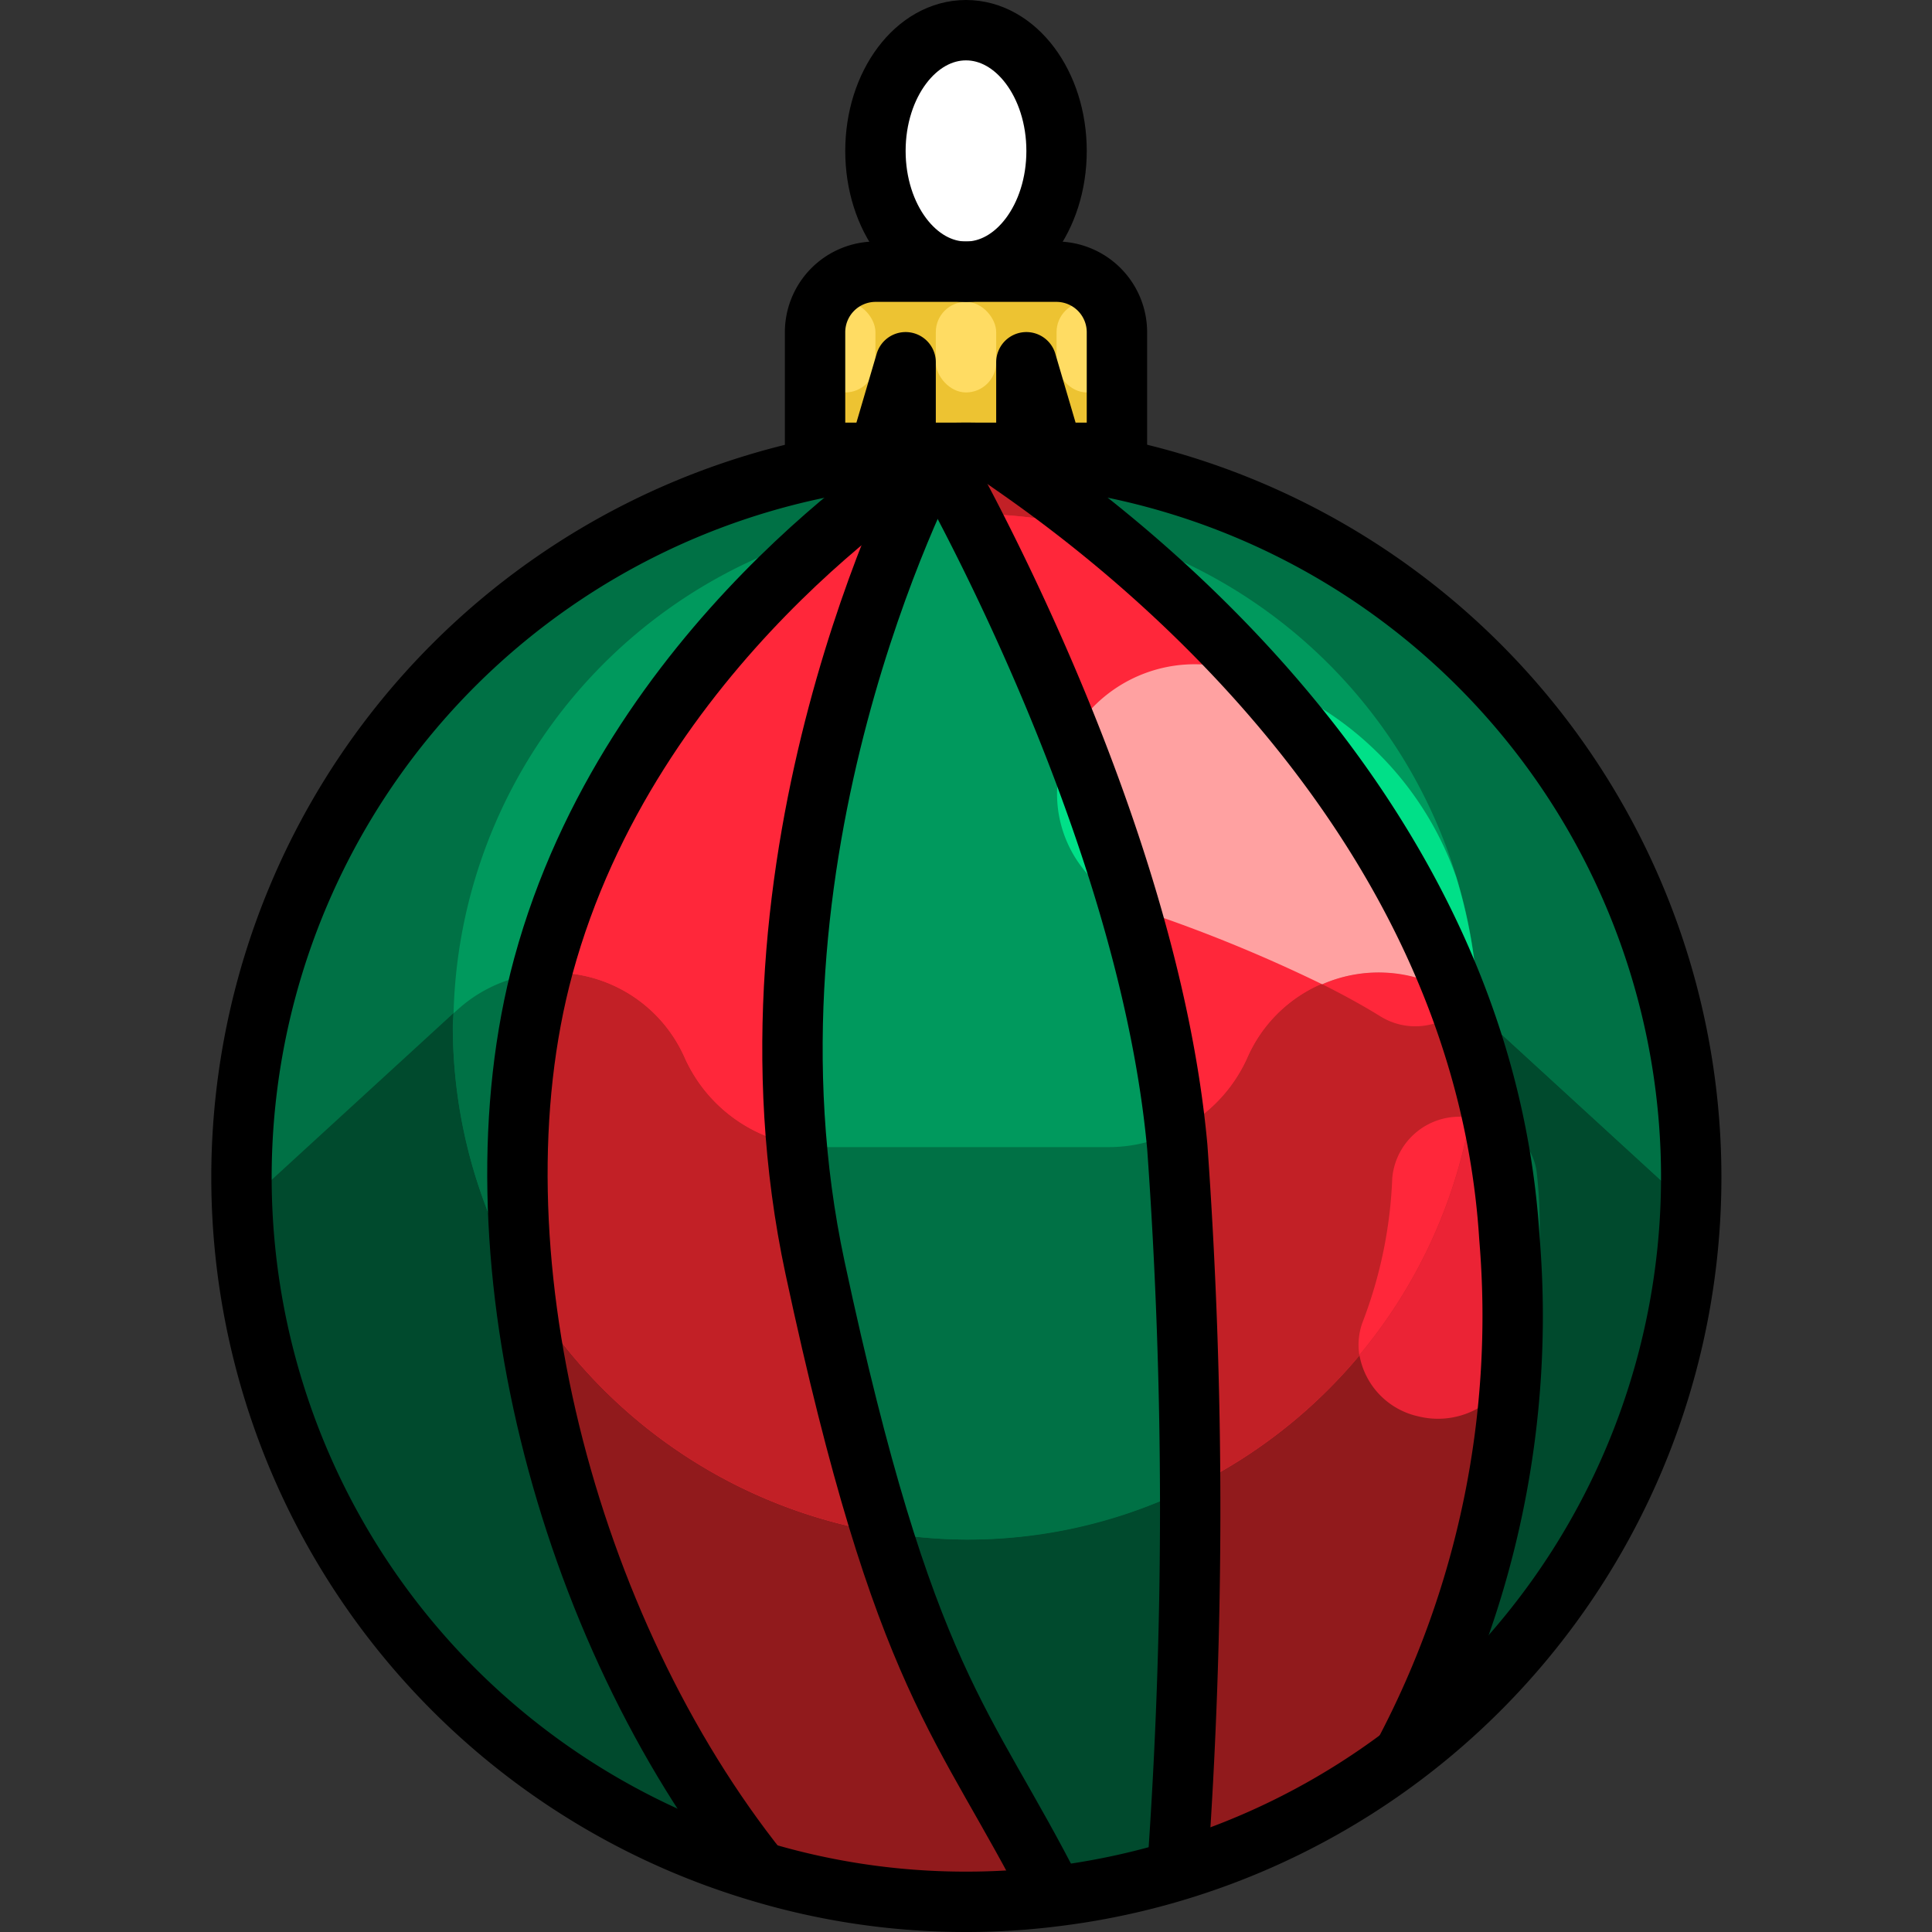 <?xml version="1.0" ?><svg viewBox="0 0 64 64" xmlns="http://www.w3.org/2000/svg"><rect x="0" y="0" width="64" height="64" fill="#333333" stroke="none"/><g data-name="21-Christmas Balls" id="_21-Christmas_Balls"><path d="M32,15A24,24,0,1,1,8,39,24.006,24.006,0,0,1,32,15Z" style="fill:#df2d3d"/><path d="M37,11v4H35.62a1,1,0,0,1-.9-.55L34,12v2a1,1,0,0,1-1,1H31a1,1,0,0,1-1-1V12l-.72,2.45a1,1,0,0,1-.9.55H27V11a2.006,2.006,0,0,1,2-2h6A2.006,2.006,0,0,1,37,11Z" style="fill:#edc332"/><ellipse cx="32" cy="5" rx="3" ry="4" style="fill:#fff"/><path d="M34.72,14.45,34,12v2a1,1,0,0,1-1,1H32a24.082,24.082,0,0,1,5,.526V15H35.62A1,1,0,0,1,34.72,14.45Z" style="fill:#8a0314"/><path d="M31,15a1,1,0,0,1-1-1V12l-.72,2.45a1,1,0,0,1-.9.55H27v.526A24.082,24.082,0,0,1,32,15Z" style="fill:#8a0314"/><rect height="3" rx="1" ry="1" style="fill:#ffdc63" width="2" x="31" y="10"/><rect height="3" rx="1" ry="1" style="fill:#ffdc63" width="2" x="35" y="10"/><rect height="3" rx="1" ry="1" style="fill:#ffdc63" width="2" x="27" y="10"/><path d="M30.96,15.03C30.31,15.43,20.89,21.39,18,32c-2.53,9.31.72,21.93,7.17,30a23.991,23.991,0,0,1,5.79-46.97Z" style="fill:#007145"/><path d="M33.03,15.03A23.991,23.991,0,0,1,46.5,58.12,31.017,31.017,0,0,0,50,41C49,25,33.79,15.66,33.03,15.03Z" style="fill:#007145"/><path d="M31.02,15.02c.27.48,7,12.21,7.98,22.98a168.43,168.43,0,0,1,0,23.96,23.947,23.947,0,0,1-4.09.86C31.96,56.98,29.97,55.86,27,42c-2.92-13.62,3.62-26.3,3.98-26.97l.01-.01Z" style="fill:#007145"/><path d="M30.98,15.03C30.62,15.7,24.08,28.38,27,42c2.97,13.86,4.96,14.98,7.91,20.82A23.2,23.2,0,0,1,32,63a23.7,23.7,0,0,1-6.83-1c-6.45-8.07-9.7-20.69-7.17-30,2.89-10.61,12.31-16.57,12.96-16.97h.01C30.98,15.02,30.98,15.03,30.98,15.03Z" style="fill:#ff273a"/><path d="M33.03,15.03C33.79,15.66,49,25,50,41a31.017,31.017,0,0,1-3.5,17.12A24.112,24.112,0,0,1,39,61.96,168.43,168.43,0,0,0,39,38c-.98-10.77-7.71-22.5-7.98-22.98.32-.01.65-.02.98-.02C32.35,15,32.69,15.01,33.03,15.03Z" style="fill:#ff273a"/><path d="M30.96,15.03c-.244.01-.486.031-.728.049.234-.017.471-.026.707-.036Z" style="fill:#007145"/><path d="M25.087,61.972c.028.008.055.02.083.028l0,0Z" style="fill:#007145"/><path d="M46.5,58.12c.3-.225.584-.461.87-.7-.278.232-.566.45-.854.669Z" style="fill:#007145"/><path d="M34.91,62.82c.031,0,.061-.011.092-.015l-.094.011Z" style="fill:#007145"/><path d="M31.031,15.039l-.011-.019h-.03l-.01.01-.006.011Z" style="fill:#007145"/><path d="M38.773,62.018c.074-.022.152-.035.227-.058v-.011Z" style="fill:#007145"/><path d="M25.17,62l.065.017L25.167,62Z" style="fill:#ff273a"/><path d="M30.974,15.041l.006-.011s0-.01-.01,0h-.01l-.021.013Z" style="fill:#ff273a"/><path d="M34.78,62.832c.043-.005.087-.007.13-.012l0,0Z" style="fill:#ff273a"/><path d="M39,61.96c.073-.022.142-.053.215-.076L39,61.949Z" style="fill:#ff273a"/><path d="M46.3,58.257c.064-.048.134-.089.2-.137l.016-.031C46.444,58.144,46.375,58.2,46.3,58.257Z" style="fill:#ff273a"/><path d="M34.379,62.882c.134-.014.267-.034.4-.05-.135.016-.272.025-.407.038Z" style="fill:#d79d44"/><path d="M35.4,62.756,35.4,62.74c-.132.018-.26.048-.394.065C35.135,62.788,35.269,62.774,35.4,62.756Z" style="fill:#d79d44"/><path d="M39.513,61.793v-.016c-.1.033-.2.074-.3.107C39.314,61.852,39.415,61.825,39.513,61.793Z" style="fill:#d79d44"/><path d="M38.519,62.1c.085-.024.169-.053.254-.078-.085.025-.172.042-.256.066Z" style="fill:#d79d44"/><path d="M29.964,15.092l-.007,0c.091-.007.184-.012.275-.018C30.143,15.085,30.053,15.085,29.964,15.092Z" style="fill:#d79d44"/><path d="M24.358,61.749c.24.081.485.149.729.223-.255-.077-.5-.172-.753-.256Z" style="fill:#d79d44"/><path d="M25.64,62.141a.109.109,0,0,0,0-.018c-.134-.037-.273-.066-.406-.106C25.37,62.057,25.5,62.1,25.64,62.141Z" style="fill:#d79d44"/><path d="M30.232,15.079c-.091.006-.184.011-.275.018A24,24,0,0,0,8,39c0,.324.027.642.04.963l6.982-6.4A16.983,16.983,0,0,1,26.4,17.965q.558-.195,1.132-.351a29.262,29.262,0,0,1,3.41-2.571C30.7,15.053,30.466,15.062,30.232,15.079Z" style="fill:#007145"/><path d="M31.031,15.039l-.057,0c-.088.165-.466.9-.975,2.087.192-.023.385-.04.579-.056.316-.027.637-.04.958-.049.156,0,.308-.023.464-.023.031,0,.06,0,.091,0C31.51,15.884,31.112,15.183,31.031,15.039Z" style="fill:#007145"/><path d="M30.939,15.043a29.262,29.262,0,0,0-3.41,2.571c.371-.1.741-.2,1.121-.28.25-.05.507-.078.761-.116.2-.03.39-.067.588-.09.509-1.189.887-1.922.975-2.087Z" style="fill:#c22026"/><path d="M33.972,15.092l-.007-.005c-.326-.027-.653-.049-.982-.062l0,0h.05C33.346,15.043,33.659,15.067,33.972,15.092Z" style="fill:#d79d44"/><path d="M46.12,58.4c.062-.045.12-.1.182-.142-.061.045-.126.085-.188.13Z" style="fill:#d79d44"/><path d="M47.446,57.36v0l-.077.062C47.4,57.4,47.421,57.381,47.446,57.36Z" style="fill:#d79d44"/><path d="M48.978,33.563l0,.043c0,.132.02.261.02.394,0,.369-.032.73-.055,1.093A26.575,26.575,0,0,1,50,41a31.014,31.014,0,0,1-3.484,17.089c.288-.219.576-.437.854-.669l.077-.062a23.941,23.941,0,0,0,8.524-17.385Z" style="fill:#004a2d"/><path d="M32,51a16.963,16.963,0,0,1-2.222-.162c-.187-.024-.372-.054-.557-.085,1.888,6.044,3.532,7.8,5.687,12.063L35,62.805c.134-.017.262-.047.394-.065a23.93,23.93,0,0,0,3.121-.656c.084-.024.171-.041.256-.066L39,61.949c.042-.573.436-6.025.443-12.683-.165.081-.33.164-.5.24A16.925,16.925,0,0,1,32,51Z" style="fill:#004a2d"/><path d="M16.761,41.5A16.893,16.893,0,0,1,15,34c0-.148.018-.29.022-.437l-6.982,6.4A23.967,23.967,0,0,0,24.334,61.716c.251.084.5.179.753.256l.08.024a38.909,38.909,0,0,1-7.8-19.374C17.151,42.256,16.95,41.882,16.761,41.5Z" style="fill:#004a2d"/><path d="M33.972,15.092c-.313-.025-.626-.049-.942-.062.216.179,1.6,1.061,3.484,2.6.415.114.823.245,1.225.389A16.984,16.984,0,0,1,48.978,33.563l6.993,6.41c.013-.323.029-.646.029-.973A23.991,23.991,0,0,0,33.972,15.092Z" style="fill:#007145"/><path d="M28.676,50.67a17,17,0,0,1-10.69-7.054c-.22-.321-.42-.657-.619-.994A38.909,38.909,0,0,0,25.167,62l.068.021c.133.04.272.069.406.106A23.676,23.676,0,0,0,32,63a23.171,23.171,0,0,0,2.373-.13c.135-.013.272-.022.407-.038l.128-.016c-2.155-4.266-3.8-6.019-5.687-12.063C29.04,50.724,28.855,50.706,28.676,50.67Z" style="fill:#911a1c"/><path d="M50,41a26.575,26.575,0,0,0-1.055-5.907q-.047.717-.15,1.415a16.994,16.994,0,0,1-8.85,12.516c-.164.087-.334.16-.5.242-.007,6.658-.4,12.11-.443,12.683l.214-.065c.1-.033.2-.074.3-.107a24.078,24.078,0,0,0,6.6-3.39c.062-.045.127-.085.188-.13s.142-.113.214-.168A31.014,31.014,0,0,0,50,41Z" style="fill:#911a1c"/><path d="M33.03,15.03h-.05C32.657,15.01,32.333,15,32,15s-.66.01-.98.02l.011.019c.081.144.479.845,1.06,1.966.2,0,.384.021.577.029a17.046,17.046,0,0,1,2.645.294c.407.081.8.188,1.2.3C34.626,16.091,33.246,15.209,33.03,15.03Z" style="fill:#c22026"/><path d="M48.98,33.606l0-.043-.022-.02C48.964,33.564,48.973,33.585,48.98,33.606Z" style="fill:#007145"/><path d="M17.417,32.308a4.7,4.7,0,0,0-2.282,1.151l-.113.1c0,.147-.022.289-.022.437a16.893,16.893,0,0,0,1.761,7.5c.189.383.39.757.606,1.123a28.9,28.9,0,0,1,.58-10.388A4.757,4.757,0,0,0,17.417,32.308Z" style="fill:#007145"/><path d="M38.945,37.486a4.892,4.892,0,0,1-.485.2A4.979,4.979,0,0,1,36.751,38h-9.5c-.115,0-.226-.017-.34-.025a5.184,5.184,0,0,1-.516-.056A33.306,33.306,0,0,0,27,42c.8,3.728,1.527,6.529,2.221,8.753.185.031.37.061.557.085a16.5,16.5,0,0,0,9.168-1.332c.168-.076.333-.159.5-.24,0-3.6-.105-7.546-.444-11.266C38.984,37.829,38.963,37.657,38.945,37.486Z" style="fill:#007145"/><path d="M48.98,33.606c-.007-.021-.016-.042-.024-.063l-.091-.084a4.9,4.9,0,0,0-.643-.487q.4,1.033.723,2.121C48.968,34.73,49,34.369,49,34,49,33.867,48.983,33.738,48.98,33.606Z" style="fill:#007145"/><path d="M37.739,18.014c-.4-.144-.81-.275-1.225-.389,3.559,2.893,8.921,8.115,11.708,15.347a4.9,4.9,0,0,1,.643.487l.091.084.022.02A16.984,16.984,0,0,0,37.739,18.014Z" style="fill:#00995d"/><path d="M26.4,17.965a16.983,16.983,0,0,0-11.375,15.6l.113-.1a4.7,4.7,0,0,1,2.282-1.151,4.757,4.757,0,0,1,.53-.074c.02-.077.032-.158.053-.234,1.845-6.772,6.343-11.639,9.529-14.386Q26.955,17.77,26.4,17.965Z" style="fill:#00995d"/><path d="M32,17c-.156,0-.308.019-.464.023-.321.009-.642.022-.958.049-.194.016-.387.033-.579.056a44.987,44.987,0,0,0-3.606,20.791,5.184,5.184,0,0,0,.516.056c.114.008.225.025.34.025h9.5a4.979,4.979,0,0,0,1.709-.314,4.892,4.892,0,0,0,.485-.2c-.874-8.135-4.894-16.7-6.854-20.481C32.06,17,32.031,17,32,17Z" style="fill:#00995d"/><path d="M26.393,37.919a5.189,5.189,0,0,1-.515-.115,5,5,0,0,1-3.2-2.773h0a4.725,4.725,0,0,0-4.218-2.811,4.662,4.662,0,0,0-.515.014,28.9,28.9,0,0,0-.58,10.388c.2.337.4.673.619.994a17,17,0,0,0,10.69,7.054c.179.036.364.054.545.083C28.527,48.529,27.8,45.728,27,42A33.306,33.306,0,0,1,26.393,37.919Z" style="fill:#c22026"/><path d="M48.222,32.972a4.724,4.724,0,0,0-6.9,2.059h0a4.984,4.984,0,0,1-2.375,2.455c.018.171.039.343.055.514.339,3.72.448,7.668.444,11.266.167-.082.337-.155.5-.242A16.994,16.994,0,0,0,48.8,36.508q.1-.7.15-1.415Q48.622,34.006,48.222,32.972Z" style="fill:#c22026"/><path d="M29.411,17.218c-.254.038-.511.066-.761.116-.38.076-.75.179-1.121.28C24.343,20.361,19.845,25.228,18,32c-.021.076-.033.157-.053.234a4.662,4.662,0,0,1,.515-.014,4.725,4.725,0,0,1,4.218,2.811h0a5,5,0,0,0,3.2,2.773,5.189,5.189,0,0,0,.515.115A44.987,44.987,0,0,1,30,17.128C29.8,17.151,29.607,17.188,29.411,17.218Z" style="fill:#ff273a"/><path d="M36.514,17.625c-.4-.109-.794-.216-1.2-.3a17.046,17.046,0,0,0-2.645-.294c-.193-.008-.382-.028-.577-.029,1.96,3.783,5.98,12.346,6.854,20.481a4.984,4.984,0,0,0,2.375-2.455h0a4.724,4.724,0,0,1,6.9-2.059C45.435,25.74,40.073,20.518,36.514,17.625Z" style="fill:#ff273a"/><path d="M50.91,38.87a1.9,1.9,0,0,0-.877-1.413,2.5,2.5,0,0,0-.571-.293A26.174,26.174,0,0,1,50,41a36.634,36.634,0,0,1-.006,4.681,4.833,4.833,0,0,0,.558-1.269A16.025,16.025,0,0,0,50.91,38.87Z" style="fill:#007145"/><path d="M50,41a26.174,26.174,0,0,0-.538-3.836,2.8,2.8,0,0,0-.55-.133c-.068-.009-.138-.012-.208-.016a16.946,16.946,0,0,1-3.671,7.873A2.533,2.533,0,0,0,46.99,46.92a2.694,2.694,0,0,0,2.451-.616l.019-.014a2.858,2.858,0,0,0,.534-.609A36.634,36.634,0,0,0,50,41Z" style="fill:#eb2335"/><path d="M48.52,37a2.23,2.23,0,0,0-2.4,2.03,14.879,14.879,0,0,1-.99,4.79,2.174,2.174,0,0,0-.1,1.068A16.946,16.946,0,0,0,48.7,37.015C48.642,37.011,48.583,37,48.52,37Z" style="fill:#ff273a"/><path d="M48.245,29.073a10.781,10.781,0,0,0-5.69-6.269c-.318-.145-.653-.279-1-.4a34.456,34.456,0,0,1,6.669,10.57c.056.144.1.3.151.443a1.866,1.866,0,0,0,.358-.438,1.809,1.809,0,0,0,.181-.435A16.911,16.911,0,0,0,48.245,29.073Z" style="fill:#00e088"/><path d="M35.2,25.1a4,4,0,0,0,1.557,4.5,4.423,4.423,0,0,0,.634.378c-.57-1.942-1.233-3.81-1.912-5.532A4.043,4.043,0,0,0,35.2,25.1Z" style="fill:#00e088"/><path d="M48.222,32.972a4.662,4.662,0,0,0-4.418-.366c.679.339,1.329.694,1.926,1.064a2.192,2.192,0,0,0,2.211.055,2.114,2.114,0,0,0,.432-.31C48.32,33.27,48.278,33.116,48.222,32.972Z" style="fill:#ff273a"/><path d="M41.553,22.4c-.2-.073-.407-.148-.623-.212-.11-.033-.223-.047-.334-.071a4.7,4.7,0,0,0-4.7,1.661l-.06.09c-.013.017-.022.034-.034.051a4.084,4.084,0,0,0-.331.526c.679,1.722,1.342,3.59,1.912,5.532a4.7,4.7,0,0,0,.493.2l.09.032A49.417,49.417,0,0,1,43.8,32.606a4.662,4.662,0,0,1,4.418.366A34.456,34.456,0,0,0,41.553,22.4Z" style="fill:#ffa1a1"/><path d="M30.99,15.02h.03c.32-.01.65-.02.98-.02.35,0,.69.01,1.03.03a23.992,23.992,0,0,1,1.88,47.79A23.2,23.2,0,0,1,32,63a23.7,23.7,0,0,1-6.83-1,23.991,23.991,0,0,1,5.79-46.97" style="fill:none;stroke:#000;stroke-linejoin:round;stroke-width:2px"/><path d="M33,15a1,1,0,0,0,1-1V12l.72,2.45a1,1,0,0,0,.9.55H37V11a2.006,2.006,0,0,0-2-2H29a2.006,2.006,0,0,0-2,2v4h1.38a1,1,0,0,0,.9-.55L30,12v2a1,1,0,0,0,1,1h2Z" style="fill:none;stroke:#000;stroke-linejoin:round;stroke-width:2px"/><ellipse cx="32" cy="5" rx="3" ry="4" style="fill:none;stroke:#000;stroke-linejoin:round;stroke-width:2px"/><path d="M25.17,62c-6.45-8.07-9.7-20.69-7.17-30,2.89-10.61,12.31-16.57,12.96-16.97h.01c.01-.01.01,0,.01,0" style="fill:none;stroke:#000;stroke-linejoin:round;stroke-width:2px"/><path d="M31,15l-.01.01v.01l-.01.01C30.62,15.7,24.08,28.38,27,42c2.97,13.86,4.96,14.98,7.91,20.82" style="fill:none;stroke:#000;stroke-linejoin:round;stroke-width:2px"/><path d="M31,15s0,.01.02.02c.27.48,7,12.21,7.98,22.98a168.43,168.43,0,0,1,0,23.96V62" style="fill:none;stroke:#000;stroke-linejoin:round;stroke-width:2px"/><path d="M46.5,58.12A31.017,31.017,0,0,0,50,41C49,25,33.79,15.66,33.03,15.03L33,15" style="fill:none;stroke:#000;stroke-linejoin:round;stroke-width:2px"/></g></svg>